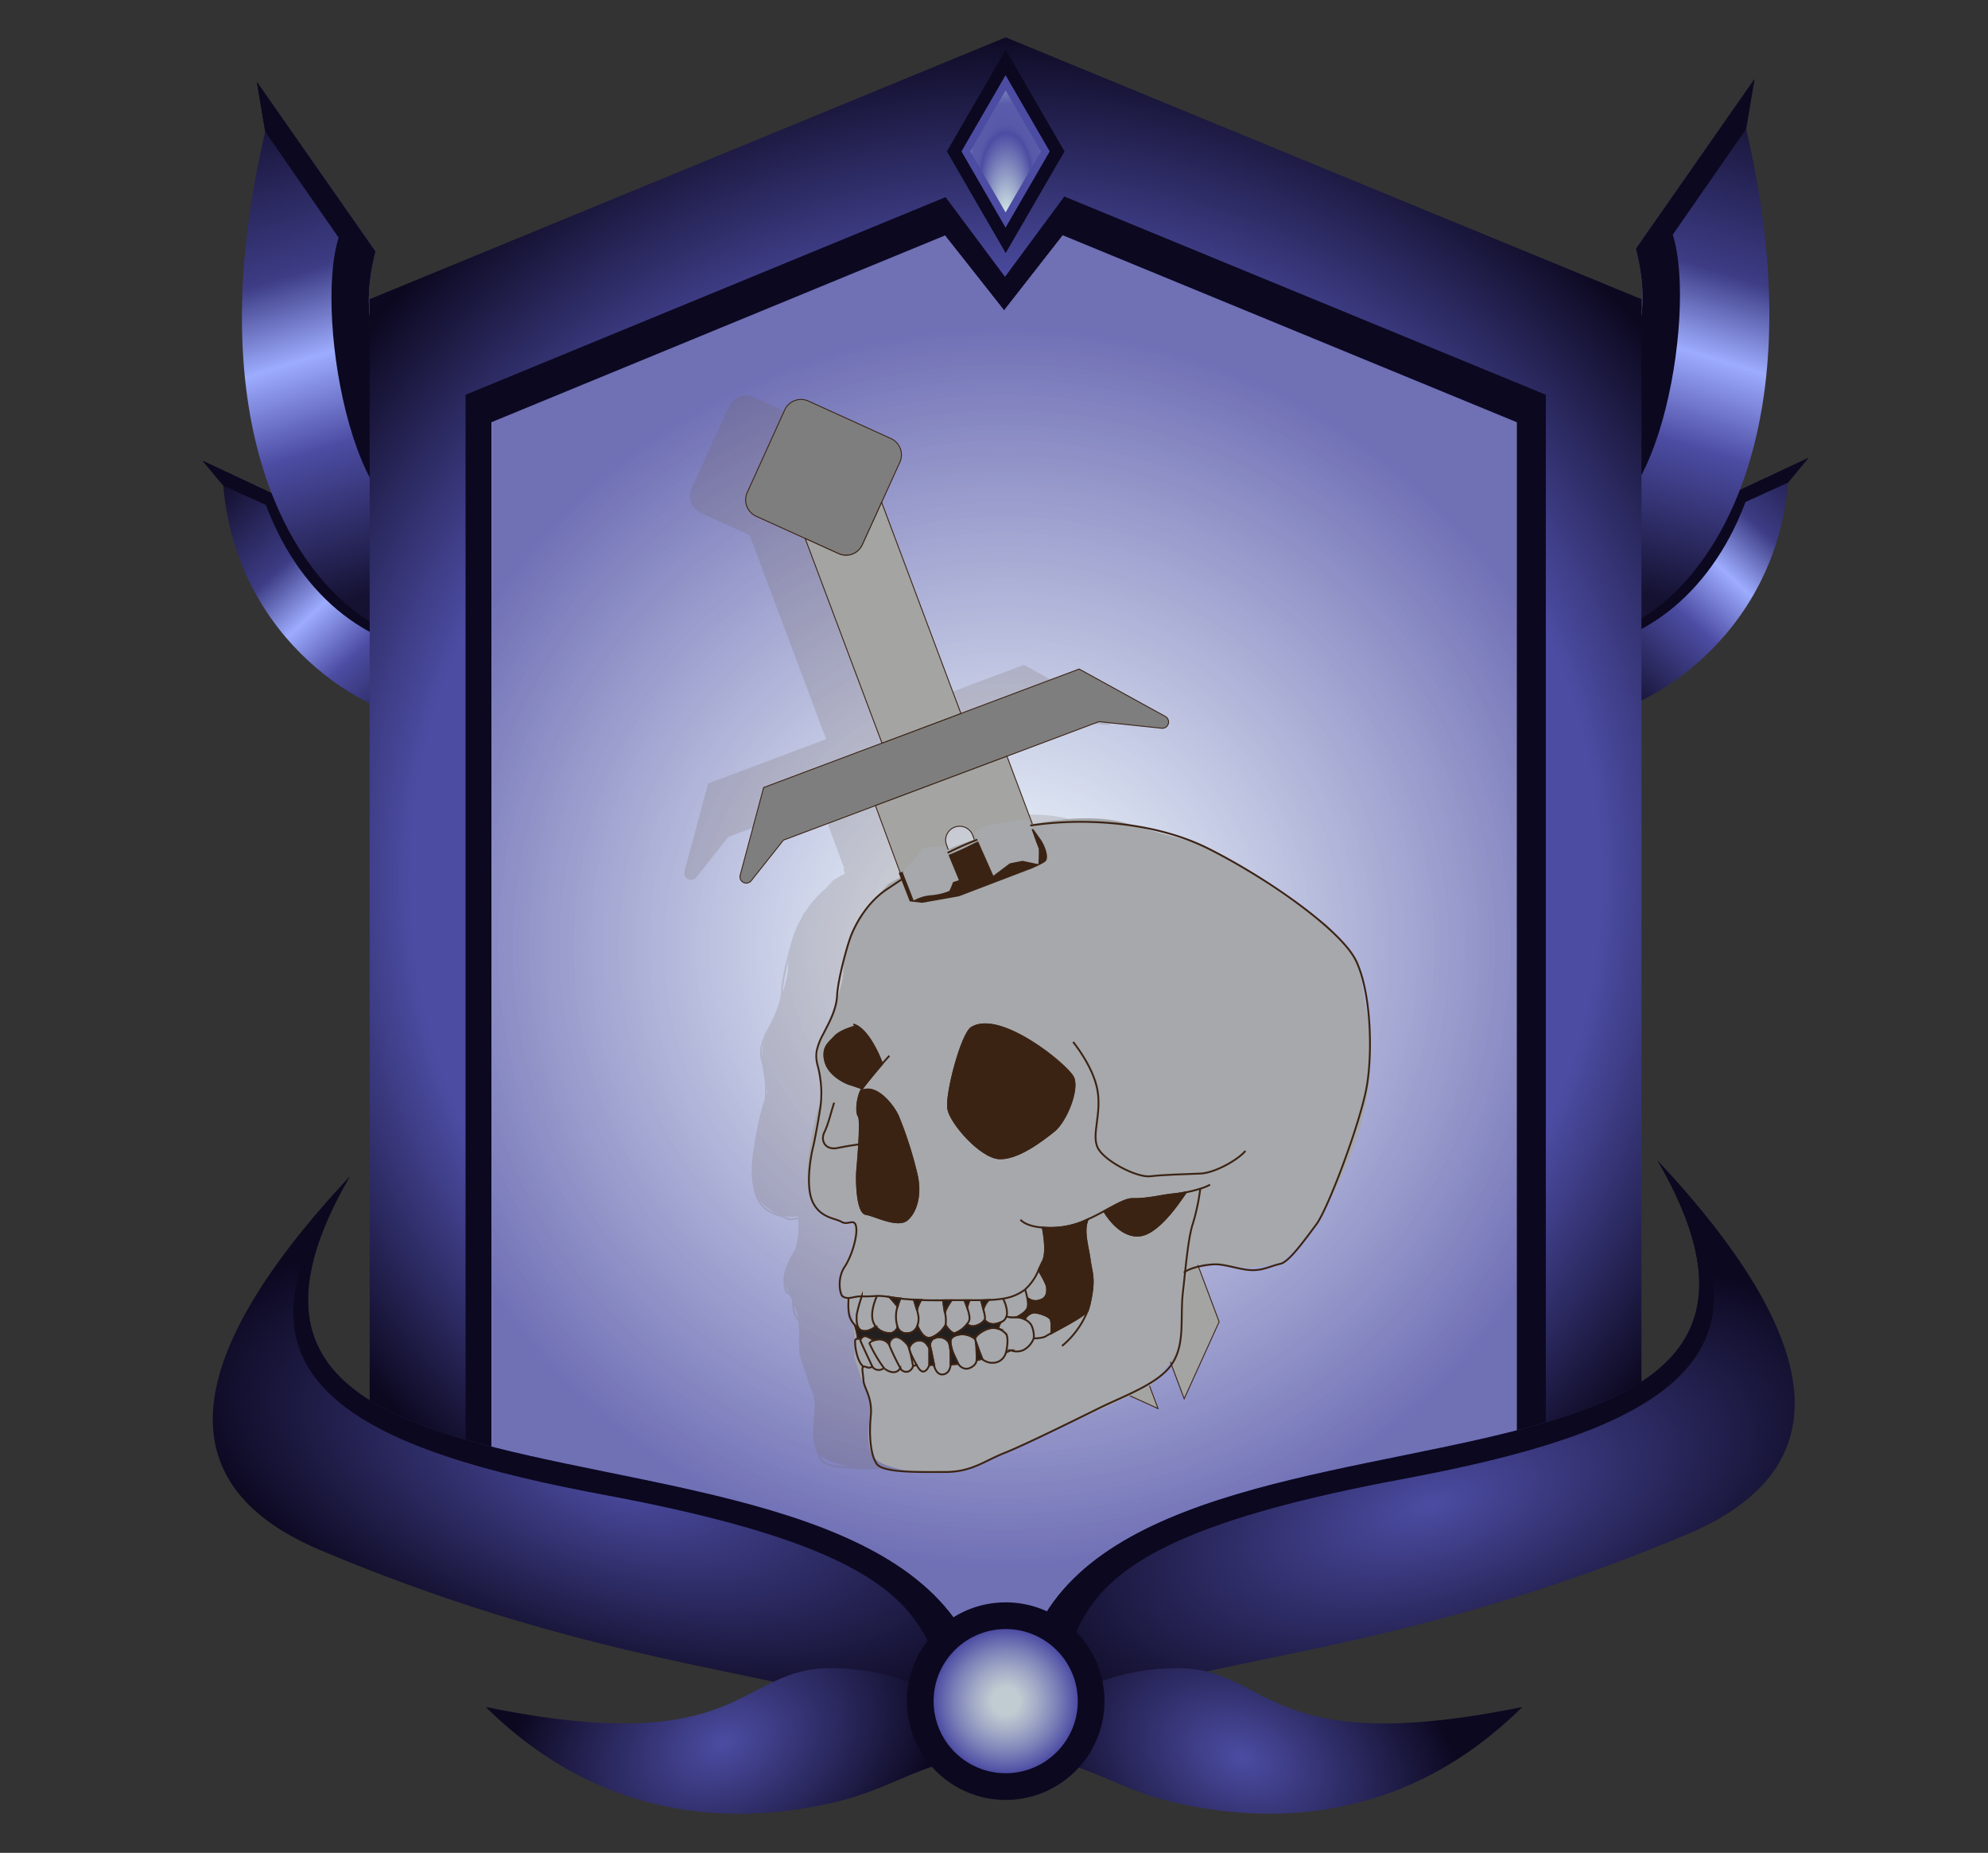 <svg xmlns="http://www.w3.org/2000/svg" xmlns:xlink="http://www.w3.org/1999/xlink" viewBox="0 0 539.75 503"><rect x="0" y="0" width="539.75" height="503" fill="#333333" stroke="none"/><defs><style>.cls-1{isolation:isolate;}.cls-2{fill:url(#linear-gradient);}.cls-3{fill:#0c0820;}.cls-4{fill:url(#linear-gradient-2);}.cls-5{fill:url(#linear-gradient-3);}.cls-6{fill:url(#linear-gradient-4);}.cls-7{fill:url(#radial-gradient);}.cls-8{fill:#fff;}.cls-9{opacity:0.8;fill:url(#radial-gradient-2);}.cls-10{fill:#4c4ca3;}.cls-11{fill:url(#radial-gradient-3);}.cls-12{fill:url(#radial-gradient-4);}.cls-13{fill:url(#radial-gradient-5);}.cls-14{fill:url(#radial-gradient-6);}.cls-15{fill:url(#radial-gradient-7);}.cls-16{fill:url(#radial-gradient-8);}.cls-17{opacity:0.2;mix-blend-mode:multiply;}.cls-18,.cls-19,.cls-21{fill:#6e5f56;}.cls-18,.cls-20,.cls-21{stroke:#6e5f56;}.cls-18,.cls-20,.cls-21,.cls-22,.cls-23,.cls-25,.cls-26,.cls-27{stroke-miterlimit:10;}.cls-18,.cls-22,.cls-23{stroke-width:0.25px;}.cls-20,.cls-25{fill:none;}.cls-20,.cls-21,.cls-25,.cls-26,.cls-27{stroke-width:0.5px;}.cls-22{fill:#7e7e7e;}.cls-22,.cls-23,.cls-25,.cls-26,.cls-27{stroke:#3b2314;}.cls-23{fill:#a4a4a3;}.cls-24{fill:#a6a8ab;}.cls-26{fill:#221f1f;}.cls-27,.cls-28{fill:#3b2314;}</style><linearGradient id="linear-gradient" x1="161.96" y1="1268.95" x2="141.61" y2="1176.62" gradientTransform="translate(-644.24 -834.15) rotate(-30)" gradientUnits="userSpaceOnUse"><stop offset="0" stop-color="#141131"/><stop offset="0.29" stop-color="#4c4ca3"/><stop offset="0.46" stop-color="#9dacfe"/><stop offset="0.62" stop-color="#3d3c85"/><stop offset="0.95" stop-color="#0c0820"/></linearGradient><linearGradient id="linear-gradient-2" x1="130.07" y1="152.66" x2="87.84" y2="14.46" gradientUnits="userSpaceOnUse"><stop offset="0" stop-color="#141131"/><stop offset="0.29" stop-color="#4c4ca3"/><stop offset="0.46" stop-color="#9dacfe"/><stop offset="0.62" stop-color="#3d3c85"/><stop offset="1" stop-color="#0c0820"/></linearGradient><linearGradient id="linear-gradient-3" x1="-3621.16" y1="-916.16" x2="-3641.52" y2="-1008.49" gradientTransform="matrix(-0.87, -0.5, -0.5, 0.87, -3178.5, -834.15)" xlink:href="#linear-gradient"/><linearGradient id="linear-gradient-4" x1="-4238.77" y1="151.86" x2="-4281" y2="13.66" gradientTransform="matrix(-1, 0, 0, 1, -3822.74, 0)" xlink:href="#linear-gradient-2"/><radialGradient id="radial-gradient" cx="273.02" cy="231.82" fy="257.417" r="224.28" gradientUnits="userSpaceOnUse"><stop offset="0.72" stop-color="#4c4ca3"/><stop offset="1" stop-color="#0c0820"/></radialGradient><radialGradient id="radial-gradient-2" cx="272.62" cy="257.03" r="168.35" gradientUnits="userSpaceOnUse"><stop offset="0" stop-color="#eefcfe" stop-opacity="0.8"/><stop offset="1" stop-color="#4c4ca3"/></radialGradient><radialGradient id="radial-gradient-3" cx="273.17" cy="38.25" fy="50.713" r="12.53" gradientTransform="translate(0 -29.03) scale(1 1.76)" gradientUnits="userSpaceOnUse"><stop offset="0.06" stop-color="#cfe3e4"/><stop offset="0.55" stop-color="#4c4ca3"/><stop offset="0.57" stop-color="#5253a6"/><stop offset="0.61" stop-color="#585aa9"/><stop offset="0.73" stop-color="#5a5caa"/><stop offset="1" stop-color="#becfdc"/></radialGradient><radialGradient id="radial-gradient-4" cx="-688.04" cy="73.81" r="78.62" gradientTransform="matrix(1.5, 0.44, -0.21, 0.7, 1216.75, 652.8)" gradientUnits="userSpaceOnUse"><stop offset="0" stop-color="#4c4ca3"/><stop offset="1" stop-color="#0c0820"/></radialGradient><radialGradient id="radial-gradient-5" cx="-3359.99" cy="1055.56" r="78.62" gradientTransform="matrix(-1.5, 0.44, 0.21, 0.7, -4873.08, 1147.96)" xlink:href="#radial-gradient-4"/><radialGradient id="radial-gradient-6" cx="685.35" cy="1297.02" r="75.91" gradientTransform="matrix(0.76, -0.32, 0.22, 0.54, -609.83, -7.86)" xlink:href="#radial-gradient-4"/><radialGradient id="radial-gradient-7" cx="-4041.34" cy="-331.17" r="75.91" gradientTransform="matrix(-0.76, -0.32, -0.22, 0.54, -2807.16, -637.27)" xlink:href="#radial-gradient-4"/><radialGradient id="radial-gradient-8" cx="273.05" cy="461.82" r="19.57" gradientUnits="userSpaceOnUse"><stop offset="0.19" stop-color="#eefcfe" stop-opacity="0.8"/><stop offset="1" stop-color="#4c4ca3"/></radialGradient></defs><g class="cls-1"><g id="Layer_1" data-name="Layer 1"><path class="cls-2" d="M118.63,196.18c-19.07-.66-54.5-22.43-58-64.36L55,125.09l32.44,15.15c8.12,28.37,33,15.48,38.92-8.05Z"/><path class="cls-3" d="M120.93,177.23c-19.06-.66-38.77-13.74-48.76-40.16L60.6,131.82,55,125.09l32.44,15.15c8.12,28.37,33,15.48,38.92-8.05Z"/><path class="cls-4" d="M100.37,168.71C75,152.86,55,108,72,35.76L69.75,22.25l32.19,46c-11.23,44.91,32.65,46.9,59.2,19.58Z"/><path class="cls-3" d="M120.29,140.58C97.13,152.36,85,86.48,91.94,64.52L72,35.76,69.75,22.25l32.19,46c-11.23,44.91,32.65,46.9,59.2,19.58Z"/><path class="cls-5" d="M427.47,195.38c19.07-.66,54.5-22.43,58-64.35l5.55-6.74-32.43,15.15c-8.12,28.37-33,15.48-38.92-8.05Z"/><path class="cls-3" d="M425.17,176.43c19.06-.66,38.77-13.73,48.76-40.16L485.5,131l5.55-6.74-32.43,15.15c-8.12,28.37-33,15.48-38.92-8.05Z"/><path class="cls-6" d="M445.73,167.91C471.1,152.06,491.05,107.18,474.08,35l2.26-13.51-32.18,46c11.23,44.91-32.65,46.9-59.2,19.59Z"/><path class="cls-3" d="M425.81,139.79c23.16,11.78,35.33-54.11,28.35-76.07L474.08,35l2.26-13.51-32.18,46c11.23,44.91-32.65,46.9-59.2,19.59Z"/><path id="border_shadow" data-name="border shadow" class="cls-7" d="M273.05,10.14,100.37,81.22v301.2L273.05,453.5l172.61-71.08V81.22ZM412.21,393l-139.16,57.3L133.9,393V114.67L256.65,64.13l16.4,20.16,15.54-20.52,123.62,50.9Z"/><polygon id="border_shadow-2" data-name="border shadow" class="cls-3" points="419.7 107.17 419.7 400.48 273.05 460.86 126.4 400.48 126.4 107.17 256.72 53.52 272.86 75.15 288.97 53.35 419.7 107.17"/><polygon id="bgwhite" class="cls-8" points="411.77 114.67 411.77 392.99 272.62 450.28 133.46 392.99 133.46 114.67 256.58 63.98 272.62 84.29 288.53 63.93 411.77 114.67"/><polygon id="bg" class="cls-9" points="411.77 114.59 411.77 392.91 272.62 450.2 133.46 392.91 133.46 114.59 256.58 63.9 272.62 84.21 288.53 63.85 411.77 114.59"/><polygon class="cls-3" points="289.02 41.1 273.05 68.69 257.08 41.1 273.05 13.51 289.02 41.1"/><polygon class="cls-10" points="285 41.1 273.02 61.79 261.04 41.1 273.02 20.41 285 41.1"/><polygon class="cls-11" points="282.6 41.1 273.02 57.65 263.43 41.1 273.02 24.54 282.6 41.1"/><path class="cls-12" d="M267,483.89C289.39,360.69,26.76,436.75,95,319.32,46.22,371.47,47.3,404.13,87,420.84,189.37,464,245.07,450.28,267,483.89Z"/><path class="cls-3" d="M267,483.89C289.39,360.69,26.76,436.75,95,319.32c-40.73,56.34,5.33,74.61,69.47,86.59C273.87,426.33,245.07,450.28,267,483.89Z"/><path class="cls-13" d="M278,479.53C255.6,356.33,518.23,432.39,450,315c48.81,52.15,47.74,84.81,8.09,101.52C355.62,459.64,299.92,445.91,278,479.53Z"/><path class="cls-3" d="M278,479.53C255.6,356.33,518.23,432.39,450,315c40.73,56.34-5.33,74.61-69.47,86.59C271.12,422,299.92,445.91,278,479.53Z"/><path class="cls-14" d="M226.2,489.37c17.83-4.08,25.15-12.61,46.42-13.29,0,0-14.82-23.22-47.22-23.22-25.16,0-23.16,24.92-93.53,10.54C165.51,496.62,203.1,494.65,226.2,489.37Z"/><path class="cls-15" d="M319,489.37c-17.82-4.08-25.14-12.61-46.41-13.29,0,0,14.82-23.22,47.21-23.22,25.16,0,23.16,24.92,93.53,10.54C379.73,496.62,342.13,494.65,319,489.37Z"/><circle class="cls-3" cx="273.05" cy="461.82" r="26.82"/><circle class="cls-16" cx="273.05" cy="461.82" r="19.57"/></g><g id="Layer_2" data-name="Layer 2"><g class="cls-17"><path class="cls-18" d="M192.33,212.8,278,180.63l23.39,12.87a1.71,1.71,0,0,1-1,3.2l-17-1.79-85.7,32.17-8.72,11a1.71,1.71,0,0,1-3-1.51Z"/><path class="cls-18" d="M187.88,132.7l10.17-22.4a4.86,4.86,0,0,1,6.44-2.42l22.4,10.18a4.85,4.85,0,0,1,2.42,6.43L219.13,146.9a4.86,4.86,0,0,1-6.43,2.41l-22.41-10.17A4.87,4.87,0,0,1,187.88,132.7Z"/><path class="cls-18" d="M219.13,146.9a4.86,4.86,0,0,1-6.43,2.41l-9.09-4.12,20.85,55.55,21.43-8.05-21.52-57.32Z"/><path class="cls-18" d="M242.09,225.5a3.81,3.81,0,0,1,7,.23l57.42,153L316,357.84,258.39,204.3l-35.71,13.4,57.09,154.77,19.64,8.92L242,228.41A3.75,3.75,0,0,1,242.09,225.5Z"/><path class="cls-19" d="M208.41,280.29s5.74-13,5.58-18.08S218.21,248,218.21,248l7.94-9,17.07-9.8s29.57-12.17,48-6.59,19.6,4.22,32.11,12.5,22,15,22,15l8.45,9.8s2.36,14.87,2.7,16.06,2.2,16.05-3,31.77a112.63,112.63,0,0,1-14,27.71l-6.69,6.52-8.35,1.25s-9.46-1-10.3-1-6.09.34-6.09.34l-1.86,12-1,10.3s-4.56,7.61-7.27,9.8-31.26,14.54-31.26,14.54l-18.76,8.78s-12.72,1.36-18.75-.16-7.78-2.88-8.28-7.1,1.18-9.8-.34-13.18A95.3,95.3,0,0,1,217,367.49V361.4l-.51-4.9-1.69-4.05-2-4.9a14.27,14.27,0,0,1,2.37-7.1c2.2-2.87,1.52-10.31,1.52-10.31s-4.06.85-6.76-1.18-7.27-3.72-5.41-16.39,3.89-15.89,3.89-15.89S205.2,285.36,208.41,280.29Z"/><path class="cls-20" d="M256.66,358a2.52,2.52,0,0,0,1.58-1.59,3.81,3.81,0,0,0,.18-.88,8.9,8.9,0,0,0-1.11-4l0-.05"/><path class="cls-20" d="M252.46,357.52a3,3,0,0,0,3.06.86,8.91,8.91,0,0,0,1.13-.36"/><path class="cls-20" d="M253.47,351.89l0,0a6,6,0,0,0-1.45,2.46"/><path class="cls-20" d="M258.24,356.42a7.79,7.79,0,0,0,2.73.16,1.4,1.4,0,0,0,.41-.16c.86-.52,2.37-1.35,2.7-2.63a6.06,6.06,0,0,0-.13-2.22,25.55,25.55,0,0,0-.63-2.51h0"/><path class="cls-20" d="M264.14,351.5a3.2,3.2,0,0,0,3.11.51c2.1-.52,2.14-2.41,2-3.59s-2.16-4.42-2.28-4.63h0"/><path class="cls-20" d="M258.14,366.18s1-4.13-.15-5.22a5,5,0,0,0-1.93-1.22,4.34,4.34,0,0,0-2.44-.09c-1.69.41-3.76,1.91-3.88,2.75a.38.38,0,0,0,0,.15,7,7,0,0,0,.27.92c.55,1.6,1.72,4.52,1.72,4.52"/><path class="cls-20" d="M265.67,362.37a7.06,7.06,0,0,0-.67-3.66,4.17,4.17,0,0,0-1.8-1.54,4.85,4.85,0,0,0-2.23-.59"/><path class="cls-20" d="M256.66,358h0c-.08.12-.72,1.22-.59,1.72"/><path class="cls-20" d="M270.41,361s.25-2.94-.18-3.85-3.3-1.84-4.54-1.84a3.33,3.33,0,0,0-2.49,1.9"/><path class="cls-20" d="M250.17,368.26s0-3.53-.16-4.79a.41.41,0,0,0,0-.12"/><path class="cls-20" d="M249.57,362.37a5.72,5.72,0,0,0-3.13-1.14c-1.68,0-2.9.57-3.26,1.32s.21,2.73.47,3.45,1.5,3.26,1.5,3.26"/><path class="cls-20" d="M243.06,369.48s.33-5.35-.74-6.43a3.27,3.27,0,0,0-3.52-.85l0,0a2.1,2.1,0,0,0-1.2,2.49c.24.86,1,4.77,1.09,5.26a.18.18,0,0,1,0,0"/><path class="cls-20" d="M232.05,365.87a27.59,27.59,0,0,0,1.83,3.68"/><path class="cls-20" d="M231.9,365.3a3.16,3.16,0,0,0,.15.56"/><path class="cls-20" d="M237.32,369.55v-4.48s-.85-2.16-2.54-2.16a2.87,2.87,0,0,0-2.9,2,.94.94,0,0,0,0,.37"/><path class="cls-20" d="M232.89,369.84s-.38-2.23-.84-4h0c-.05-.2-.1-.39-.15-.56s0,0,0,0a4.31,4.31,0,0,0-.54-1.3c-.69-.83-2.16-2.24-3.31-2a2.07,2.07,0,0,0-1.6,2,1.49,1.49,0,0,0,0,.21,63.92,63.92,0,0,0,3,6.23s0,0,0,0l0,0,.17.29"/><path class="cls-20" d="M226.43,364a3.35,3.35,0,0,0-2.55-1.41,5.66,5.66,0,0,0-1.65.29c-.71.25-1.15.6-1.15.85a37.82,37.82,0,0,0,3.92,6.66,1.53,1.53,0,0,0,.17.14"/><path class="cls-20" d="M218.75,362.43a.74.74,0,0,0-.15.48c.07.36,3.36,7.33,3.36,7.33"/><path class="cls-20" d="M222.23,362.91a6.57,6.57,0,0,0-2.29-1.22,1.56,1.56,0,0,0-1.18.74"/><path class="cls-20" d="M218.76,362.43h0a5.05,5.05,0,0,0-.81,0,1.56,1.56,0,0,0-.66.19c-.43.29.17,6,2.17,7.4"/><path class="cls-20" d="M276.36,281.87s5.45,6.61,6.6,13.06-1.58,11.91,0,15.5,10.62,8.33,14.35,7.9,9.64-.58,13.57-.73,10.25-3.73,12.26-6.16"/><path class="cls-20" d="M248.82,278c-2.7,1.64-7.1,18.25-6.35,22.11s8.78,13.05,13.8,13.33S268,308.56,271.19,306s6.75-11.19,5.17-14.49S256.56,273.26,248.82,278Z"/><path class="cls-20" d="M226.46,285.61s-.84.95-2,2.25c-1.87,2.19-4.55,5.39-5.38,6.64a5.53,5.53,0,0,0-.4.77c-1,2.19-1.27,5.8-.56,6.7.44.55.34,4.11.13,7.69-.17,2.9-.42,5.8-.53,7.08-.24,2.88,0,11.47,2.38,11.83s8.66,3.75,11.21,1.49,3.61-6.8,2.65-11.71A104.59,104.59,0,0,0,228.79,302c-1.37-3-6.09-9-10.07-6.7"/><path class="cls-20" d="M224.5,287.86s-2.76-7.9-6.81-10.3a4.8,4.8,0,0,0-1-.48"/><path class="cls-20" d="M217.69,277.56s-4.33,1-6.05,2.88c-1.22,1.33-2.46,2.23-2.75,4a6.58,6.58,0,0,0,.17,2.61c.87,3.72,5.31,5.88,6.74,6.31s3.32,1.14,3.32,1.14"/><path class="cls-20" d="M218.29,309.66s-2.7.34-5.94,1c-2.85.56-4.33-1.39-3.82-3.49a4.81,4.81,0,0,1,.3-.82c1.17-2.37,2-6.24,2.66-8"/><path class="cls-20" d="M217.15,358.81h0a20.17,20.17,0,0,1,.79,3.61"/><path class="cls-20" d="M223.12,350.78h0c-.11.22-1.91,4.07-1.14,6.79a4.4,4.4,0,0,0,.79,1.54,4.83,4.83,0,0,0,4.38,1.76,2.66,2.66,0,0,0,1.57-1.54c0-.12.07-.19.07-.19"/><path class="cls-20" d="M234,354.78c-.37-1.36-.87-2.84-.91-3h0"/><path class="cls-20" d="M229.45,351.5a21.44,21.44,0,0,0-.76,2.18,8.13,8.13,0,0,0-.41,2.18,9.26,9.26,0,0,0,.44,3.47,2.43,2.43,0,0,0,2.44,1.61,2.89,2.89,0,0,0,2.93-2.05,6.26,6.26,0,0,0,.3-2.25,10.76,10.76,0,0,0-.38-1.84"/><path class="cls-20" d="M226.46,351.08a33.72,33.72,0,0,1,2.23,2.6l.1.16"/><path class="cls-20" d="M219,350.78l0,.1a37,37,0,0,0-1.4,5c0,.68-.22,2.75.65,3.81a1.52,1.52,0,0,0,.79.55c1.8.58,3.81-1.11,3.81-1.11"/><path class="cls-20" d="M217.15,358.82a6.09,6.09,0,0,0,1,.86"/><path class="cls-20" d="M215.38,351.28a.18.18,0,0,1,0,.05c0,.44-.3,4,.52,5.66a7,7,0,0,0,1.26,1.82"/><path class="cls-20" d="M238.68,370c.25.83.92,2.32,2.38,2.12,1.8-.26,2-2.23,2.07-2.66v-.07l2-.15s1.22,1.94,3.15,1.15,1.87-2.15,1.87-2.15l1.44-.36.12.1a4.23,4.23,0,0,0,4.32.69,3.78,3.78,0,0,0,2.09-2.51l1.35-.58a4.35,4.35,0,0,0,3.39-.07,5.92,5.92,0,0,0,2.79-3.16s2.44,0,3.38-.64c.18-.13.67-.4,1.36-.77,2.68-1.44,8.27-4.35,9.83-6l.13-.14"/><path class="cls-20" d="M229.48,370.55a1.92,1.92,0,0,0,1.87.86,2.09,2.09,0,0,0,1.54-1.57l1-.29s.86,1.94,1.87,1.79,1.57-1.79,1.57-1.79l1.23-.07a4.15,4.15,0,0,0,.12.49"/><path class="cls-20" d="M225.17,370.56c.66.51,2.89,1.95,4.25-.1h0a.14.14,0,0,1,0,0"/><path class="cls-20" d="M310.88,321.73a58.69,58.69,0,0,1-2,9.43c-.95,2.77-1.55,7.87-2.13,13.18-.19,1.85-.38,3.73-.59,5.55-.79,7,.65,13.64-2.81,19.15s-13,8.83-19.57,12.06-20.6,10.19-26.05,12.34-8.89,5.17-16.07,5.17-16.94.28-18.65-2.23-2.09-7.89-1.59-13-1.93-7.61-2-9.76c-.06-1.75-.62-3.42.06-3.62a1.1,1.1,0,0,1,.69.1,1.62,1.62,0,0,0,1.64-.07,1.56,1.56,0,0,0,.18.19,2.16,2.16,0,0,0,3,.17h0"/><path class="cls-20" d="M273.35,364.39a23.6,23.6,0,0,0,6.89-9.41,15.64,15.64,0,0,0,.62-2.08c1.53-6.89.48-8.1,0-11.84s-1.93-7.81-.57-11"/><path class="cls-20" d="M284.79,327.8s4,7.31,9.73,6.59,12.2-11.64,12.46-11.68"/><path class="cls-20" d="M241.57,355.46c-.23-1.71-.55-3.42-.53-3.45"/><path class="cls-20" d="M234.09,358.89s1.2,3.2,3,3.3a3,3,0,0,0,1.5-.39,8.26,8.26,0,0,0,3.14-3.05,9.72,9.72,0,0,0-.13-3.27"/><path class="cls-20" d="M243.35,352s-1.76,2.45-1.78,3.45v0s0,.06,0,.08"/><path class="cls-20" d="M235.08,351.89s-1.24,2.12-1.07,2.89v0"/><path class="cls-20" d="M241.7,358.75s1.5,2.4,2.57,2.19a7.52,7.52,0,0,0,3.29-2.48,3.83,3.83,0,0,0,.59-1c.26-.73-.15-2.29-.59-3.57-.29-.86-.59-1.6-.71-1.88l0-.12"/><path class="cls-20" d="M247.55,358.45h0a2.34,2.34,0,0,0,2.41.45,4.19,4.19,0,0,0,2.22-1.41,1.33,1.33,0,0,0,.27-.84,21.54,21.54,0,0,0-.47-2.28c-.3-1.19-.62-2.37-.62-2.37"/><path class="cls-20" d="M248.22,351.89a.67.67,0,0,1,0,.12,16.44,16.44,0,0,0-.62,1.88v0"/><path class="cls-21" d="M226.46,351.08c.9.16,1.92.31,3,.42a21.44,21.44,0,0,0-.76,2.18A33.72,33.72,0,0,0,226.46,351.08Z"/><path class="cls-21" d="M217.15,358.82a6.09,6.09,0,0,0,1,.86h0a1.52,1.52,0,0,0,.79.55c1.8.58,3.81-1.11,3.81-1.11a4.83,4.83,0,0,0,4.38,1.76,2.66,2.66,0,0,0,1.57-1.54,2.43,2.43,0,0,0,2.44,1.61,2.89,2.89,0,0,0,2.93-2.05s1.2,3.2,3,3.3a3,3,0,0,0,1.5-.39l.22.42a2.1,2.1,0,0,0-1.2,2.49c.24.86,1,4.77,1.09,5.26a4.15,4.15,0,0,1-.12-.49l-1.23.07v-4.48s-.85-2.16-2.54-2.16a2.87,2.87,0,0,0-2.9,2,.94.94,0,0,0,0,.37,4.31,4.31,0,0,0-.54-1.3c-.69-.83-2.16-2.24-3.31-2a2.07,2.07,0,0,0-1.6,2h0a3.35,3.35,0,0,0-2.55-1.41,5.66,5.66,0,0,0-1.65.29,6.57,6.57,0,0,0-2.29-1.22,1.56,1.56,0,0,0-1.18.74h0a5.05,5.05,0,0,0-.81,0A20.17,20.17,0,0,0,217.15,358.82Z"/><path class="cls-21" d="M253.44,351.92a6,6,0,0,0-1.45,2.46c-.3-1.19-.62-2.37-.62-2.37v0h.28Z"/><path class="cls-21" d="M268.11,332.26a27.71,27.71,0,0,0,4.2,0,23.13,23.13,0,0,0,8-2.21c-1.36,3.19.08,7.28.57,11s1.53,4.95,0,11.84a15.64,15.64,0,0,1-.62,2.08c-1.56,1.63-7.15,4.54-9.83,6,0,0,.25-2.94-.18-3.85s-3.3-1.84-4.54-1.84a3.33,3.33,0,0,0-2.49,1.9,4.85,4.85,0,0,0-2.23-.59,1.4,1.4,0,0,0,.41-.16c.86-.52,2.37-1.35,2.7-2.63a6.06,6.06,0,0,0-.13-2.22l.19-.07a3.2,3.2,0,0,0,3.11.51c2.1-.52,2.14-2.41,2-3.59s-2.16-4.42-2.28-4.63c.38-.82.75-1.62,1.14-2.37,1.4-2.58,0-9.15,0-9.15Z"/><path class="cls-21" d="M243.13,369.41v.07h-.07s.33-5.35-.74-6.43a3.27,3.27,0,0,0-3.52-.85l0,0-.22-.42a8.26,8.26,0,0,0,3.14-3.05s1.5,2.4,2.57,2.19a7.52,7.52,0,0,0,3.29-2.48,2.34,2.34,0,0,0,2.41.45,4.19,4.19,0,0,0,2.22-1.41l.27,0a3,3,0,0,0,3.06.86,8.91,8.91,0,0,0,1.13-.36c-.08.12-.72,1.22-.59,1.72a4.34,4.34,0,0,0-2.44-.09c-1.69.41-3.76,1.91-3.88,2.75l-.17,0a5.72,5.72,0,0,0-3.13-1.14c-1.68,0-2.9.57-3.26,1.32s.21,2.73.47,3.45,1.5,3.26,1.5,3.26Z"/><path class="cls-21" d="M218.29,309.66c.21-3.58.31-7.14-.13-7.69-.71-.9-.43-4.51.56-6.7,4-2.25,8.7,3.68,10.07,6.7A104.59,104.59,0,0,1,234,318.35c1,4.91-.12,9.45-2.65,11.71s-8.79-1.12-11.21-1.49-2.62-8.95-2.38-11.83C217.87,315.46,218.12,312.56,218.29,309.66Z"/><path class="cls-21" d="M248.18,352a16.44,16.44,0,0,0-.62,1.88c-.29-.86-.59-1.6-.71-1.88Z"/><path class="cls-21" d="M284.79,327.8c3.23-1.74,5.94-3.33,7.76-3.28,3.86.12,7.95-1,11-1.29,1-.1,2.22-.28,3.46-.53h0c-.26,0-6.73,11-12.46,11.68S284.79,327.8,284.79,327.8Z"/><path class="cls-21" d="M219.12,294.5s-1.88-.71-3.32-1.14-5.87-2.59-6.74-6.31a6.58,6.58,0,0,1-.17-2.61c.29-1.77,1.53-2.67,2.75-4,1.72-1.87,6.05-2.88,6.05-2.88,4.05,2.4,6.81,10.3,6.81,10.3C222.63,290.05,220,293.25,219.12,294.5Z"/><path class="cls-21" d="M241,352l2.31,0h0s-1.76,2.45-1.78,3.45c-.23-1.71-.55-3.42-.53-3.45Z"/><path class="cls-21" d="M233.1,351.8l2,.09s-1.24,2.12-1.07,2.89C233.64,353.42,233.14,351.94,233.1,351.8Z"/><path class="cls-21" d="M251.73,368l-.12-.1-1.44.36s0-3.53-.16-4.79c.55,1.6,1.72,4.52,1.72,4.52Z"/><path class="cls-21" d="M242.47,300.11c-.75-3.86,3.65-20.47,6.35-22.11,7.74-4.74,26,10.19,27.54,13.49s-2,11.91-5.17,14.49-9.9,7.75-14.92,7.46S243.22,304,242.47,300.11Z"/><path class="cls-20" d="M263.32,349.06c-.19.15-.38.29-.59.43a13,13,0,0,1-5.42,2.06,30.84,30.84,0,0,1-3.87.37l-1.79.05h-.28c-1.07,0-2.14,0-3.19,0h-4.83L241,352h-2.21c-1.06,0-2.36,0-3.75-.08l-2-.09c-1.23-.08-2.48-.17-3.65-.3s-2.09-.26-3-.42a15.78,15.78,0,0,0-3.34-.3,34.32,34.32,0,0,1-3.87.12l-.33,0c-1.36-.05-2.48.44-3.55.45a2.78,2.78,0,0,1-1.5-.43c-.79-.5-1.58-4.89.5-8s3.6-8.68,3.13-11-2.19-.22-3.92-1.23-5.74-1.07-7.81-5.31-.58-12.48,0-14.77c.21-.86.48-2.18.76-3.67.48-2.48,1-5.45,1.31-7.6a28.68,28.68,0,0,0-.78-11.12,9.28,9.28,0,0,1-.27-3.86,16.36,16.36,0,0,1,1.84-4.75c1.3-2.66,3.51-6.24,3.72-10.41s2.45-12.48,3.54-15.56,4.29-9.47,9.89-13.2S244.86,227.35,260,224s37.08-2.65,53.08,5.38,35.88,22,40,30.28,4.66,24.69,3,34.3-10.47,33.14-13.7,37.45-7.4,10.19-9.76,10.69-4.38,1.65-7.18,1.72-5.88-1.07-9.11-1.5c-3-.41-8.22.84-9.66,2l-.23.24"/><path class="cls-20" d="M268.11,332.27s1.4,6.57,0,9.15c-.39.75-.76,1.55-1.14,2.37a14.09,14.09,0,0,1-3.65,5.26"/><path class="cls-20" d="M262.08,330.12s1.18,1.75,6,2.14a27.71,27.71,0,0,0,4.2,0,23.13,23.13,0,0,0,8-2.21c1.58-.71,3.09-1.5,4.5-2.26,3.23-1.74,5.94-3.33,7.76-3.28,3.86.12,7.95-1,11-1.29,1-.1,2.22-.28,3.46-.53a37.67,37.67,0,0,0,3.9-1,13.09,13.09,0,0,0,2.64-1.08"/><path class="cls-19" d="M229,236l3,7.7,3.38.39,10-1.78,19.91-7.6s3.35-1.44,3.7-2c.87-1.31-.46-4.38-1.36-5.71s-2.1-2.93-2.1-2.93-10.6.91-17,4.31S229,236,229,236Z"/><path class="cls-19" d="M230.07,235.77l3,7.7a11.14,11.14,0,0,1,4.67-1.43,16.92,16.92,0,0,0,5.05-1.17,17,17,0,0,0,1-2.39l1.6-.54-3.83-9.26-5.48.45Z"/><path class="cls-19" d="M249.61,225.26l5.09,11.48,4.46-3.36,3.45-.69s4.15.9,4.31.9a39.26,39.26,0,0,0,.1-4.2l-.73-1.88-2.18-6.14S250.31,222.6,249.61,225.26Z"/></g><path class="cls-22" d="M207.33,213.8,293,181.63l23.39,12.87a1.71,1.71,0,0,1-1,3.2l-17-1.79-85.7,32.17-8.72,11a1.71,1.71,0,0,1-3-1.51Z"/><path class="cls-22" d="M202.88,133.7l10.17-22.4a4.86,4.86,0,0,1,6.44-2.42l22.4,10.18a4.85,4.85,0,0,1,2.42,6.43L234.13,147.9a4.86,4.86,0,0,1-6.43,2.41l-22.41-10.17A4.87,4.87,0,0,1,202.88,133.7Z"/><path class="cls-23" d="M234.13,147.9a4.86,4.86,0,0,1-6.43,2.41l-9.09-4.12,20.85,55.55,21.43-8.05-21.52-57.32Z"/><path class="cls-23" d="M257.09,226.5a3.81,3.81,0,0,1,7,.23l57.42,153L331,358.84,273.39,205.3l-35.71,13.4,57.09,154.77,19.64,8.92L257,229.41A3.75,3.75,0,0,1,257.09,226.5Z"/><path class="cls-24" d="M223.41,281.29s5.74-13,5.58-18.08S233.21,249,233.21,249l7.94-9,17.07-9.8s29.57-12.17,48-6.59,19.6,4.22,32.11,12.5,22,15,22,15l8.45,9.8s2.36,14.87,2.7,16.06,2.2,16.05-3,31.77a112.63,112.63,0,0,1-14,27.71l-6.69,6.52-8.35,1.25s-9.46-1-10.3-1-6.09.34-6.09.34l-1.86,12-1,10.3s-4.56,7.61-7.27,9.8-31.26,14.54-31.26,14.54l-18.76,8.78s-12.72,1.36-18.75-.16-7.78-2.88-8.28-7.1,1.18-9.8-.34-13.18A95.3,95.3,0,0,1,232,368.49V362.4l-.51-4.9-1.69-4.05-2-4.9a14.27,14.27,0,0,1,2.37-7.1c2.2-2.87,1.52-10.31,1.52-10.31s-4.06.85-6.76-1.18-7.27-3.72-5.41-16.39,3.89-15.89,3.89-15.89S220.2,286.36,223.41,281.29Z"/><path class="cls-25" d="M271.66,359a2.52,2.52,0,0,0,1.58-1.59,3.81,3.81,0,0,0,.18-.88,8.9,8.9,0,0,0-1.11-4l0-.05"/><path class="cls-25" d="M267.46,358.52a3,3,0,0,0,3.06.86,8.91,8.91,0,0,0,1.13-.36"/><path class="cls-25" d="M268.47,352.89l0,0a6,6,0,0,0-1.45,2.46"/><path class="cls-25" d="M273.24,357.42a7.79,7.79,0,0,0,2.73.16,1.4,1.4,0,0,0,.41-.16c.86-.52,2.37-1.35,2.7-2.63a6.06,6.06,0,0,0-.13-2.22,25.55,25.55,0,0,0-.63-2.51h0"/><path class="cls-25" d="M279.14,352.5a3.2,3.2,0,0,0,3.11.51c2.1-.52,2.14-2.41,2-3.59s-2.16-4.42-2.28-4.63h0"/><path class="cls-25" d="M273.14,367.18s1-4.13-.15-5.22a5,5,0,0,0-1.93-1.22,4.34,4.34,0,0,0-2.44-.09c-1.69.41-3.76,1.91-3.88,2.75a.38.38,0,0,0,0,.15,7,7,0,0,0,.27.92c.55,1.6,1.72,4.52,1.72,4.52"/><path class="cls-25" d="M280.67,363.37a7.06,7.06,0,0,0-.67-3.66,4.17,4.17,0,0,0-1.8-1.54,4.85,4.85,0,0,0-2.23-.59"/><path class="cls-25" d="M271.66,359h0c-.08.12-.72,1.22-.59,1.72"/><path class="cls-25" d="M285.41,362s.25-2.94-.18-3.85-3.3-1.84-4.54-1.84a3.33,3.33,0,0,0-2.49,1.9"/><path class="cls-25" d="M265.17,369.26s0-3.53-.16-4.79a.41.41,0,0,0,0-.12"/><path class="cls-25" d="M264.57,363.37a5.72,5.72,0,0,0-3.13-1.14c-1.68,0-2.9.57-3.26,1.32s.21,2.73.47,3.45,1.5,3.26,1.5,3.26"/><path class="cls-25" d="M258.06,370.48s.33-5.35-.74-6.43a3.27,3.27,0,0,0-3.52-.85l0,0a2.1,2.1,0,0,0-1.2,2.49c.24.86,1,4.77,1.09,5.26a.18.18,0,0,1,0,0"/><path class="cls-25" d="M247.05,366.87a27.59,27.59,0,0,0,1.83,3.68"/><path class="cls-25" d="M246.9,366.3a3.16,3.16,0,0,0,.15.56"/><path class="cls-25" d="M252.32,370.55v-4.48s-.85-2.16-2.54-2.16a2.87,2.87,0,0,0-2.9,2,.94.94,0,0,0,0,.37"/><path class="cls-25" d="M247.89,370.84s-.38-2.23-.84-4h0c-.05-.2-.1-.39-.15-.56s0,0,0,0a4.31,4.31,0,0,0-.54-1.3c-.69-.83-2.16-2.24-3.31-2a2.07,2.07,0,0,0-1.6,2,1.49,1.49,0,0,0,0,.21,63.92,63.92,0,0,0,3,6.23s0,0,0,0l0,0,.17.29"/><path class="cls-25" d="M241.43,365a3.35,3.35,0,0,0-2.55-1.41,5.66,5.66,0,0,0-1.65.29c-.71.25-1.15.6-1.15.85a37.82,37.82,0,0,0,3.92,6.66,1.53,1.53,0,0,0,.17.14"/><path class="cls-25" d="M233.75,363.43a.74.74,0,0,0-.15.48c.07.36,3.36,7.33,3.36,7.33"/><path class="cls-25" d="M237.23,363.91a6.57,6.57,0,0,0-2.29-1.22,1.56,1.56,0,0,0-1.18.74"/><path class="cls-25" d="M233.76,363.43h0a5.05,5.05,0,0,0-.81,0,1.56,1.56,0,0,0-.66.19c-.43.29.17,6,2.17,7.4"/><path class="cls-25" d="M291.36,282.87s5.45,6.61,6.6,13.06-1.58,11.91,0,15.5,10.62,8.33,14.35,7.9,9.64-.58,13.57-.73,10.25-3.73,12.26-6.16"/><path class="cls-25" d="M263.82,279c-2.7,1.64-7.1,18.25-6.35,22.11s8.78,13.05,13.8,13.33S283,309.56,286.19,307s6.75-11.19,5.17-14.49S271.56,274.26,263.82,279Z"/><path class="cls-25" d="M241.46,286.61s-.84.95-2,2.25c-1.87,2.19-4.55,5.39-5.38,6.64a5.53,5.53,0,0,0-.4.77c-1,2.19-1.27,5.8-.56,6.7.44.55.34,4.11.13,7.69-.17,2.9-.42,5.8-.53,7.08-.24,2.88,0,11.47,2.38,11.83s8.66,3.75,11.21,1.49,3.61-6.8,2.65-11.71A104.59,104.59,0,0,0,243.79,303c-1.37-3-6.09-9-10.07-6.7"/><path class="cls-25" d="M239.5,288.86s-2.76-7.9-6.81-10.3a4.8,4.8,0,0,0-1-.48"/><path class="cls-25" d="M232.69,278.56s-4.33,1-6.05,2.88c-1.22,1.33-2.46,2.23-2.75,4a6.58,6.58,0,0,0,.17,2.61c.87,3.72,5.31,5.88,6.74,6.31s3.32,1.14,3.32,1.14"/><path class="cls-25" d="M233.29,310.66s-2.7.34-5.94,1c-2.85.56-4.33-1.39-3.82-3.49a4.81,4.81,0,0,1,.3-.82c1.17-2.37,2-6.24,2.66-8"/><path class="cls-25" d="M232.15,359.81h0a20.17,20.17,0,0,1,.79,3.61"/><path class="cls-25" d="M238.12,351.78h0c-.11.22-1.91,4.07-1.14,6.79a4.4,4.4,0,0,0,.79,1.54,4.83,4.83,0,0,0,4.38,1.76,2.66,2.66,0,0,0,1.57-1.54c0-.12.07-.19.07-.19"/><path class="cls-25" d="M249,355.78c-.37-1.36-.87-2.84-.91-3h0"/><path class="cls-25" d="M244.45,352.5a21.44,21.44,0,0,0-.76,2.18,8.13,8.13,0,0,0-.41,2.18,9.26,9.26,0,0,0,.44,3.47,2.43,2.43,0,0,0,2.44,1.61,2.89,2.89,0,0,0,2.93-2.05,6.26,6.26,0,0,0,.3-2.25,10.76,10.76,0,0,0-.38-1.84"/><path class="cls-25" d="M241.46,352.08a33.72,33.72,0,0,1,2.23,2.6l.1.16"/><path class="cls-25" d="M234,351.78l0,.1a37,37,0,0,0-1.4,5c0,.68-.22,2.75.65,3.81a1.52,1.52,0,0,0,.79.55c1.8.58,3.81-1.11,3.81-1.11"/><path class="cls-25" d="M232.15,359.82a6.09,6.09,0,0,0,1,.86"/><path class="cls-25" d="M230.38,352.28a.18.18,0,0,1,0,.05c0,.44-.3,4,.52,5.66a7,7,0,0,0,1.26,1.82"/><path class="cls-25" d="M253.68,371c.25.83.92,2.32,2.38,2.12,1.8-.26,2-2.23,2.07-2.66v-.07l2-.15s1.22,1.94,3.15,1.15,1.87-2.15,1.87-2.15l1.44-.36.12.1a4.23,4.23,0,0,0,4.32.69,3.78,3.78,0,0,0,2.09-2.51l1.35-.58a4.35,4.35,0,0,0,3.39-.07,5.92,5.92,0,0,0,2.79-3.16s2.44,0,3.38-.64c.18-.13.67-.4,1.36-.77,2.68-1.44,8.27-4.35,9.83-6l.13-.14"/><path class="cls-25" d="M244.48,371.55a1.92,1.92,0,0,0,1.87.86,2.09,2.09,0,0,0,1.54-1.57l1-.29s.86,1.94,1.87,1.79,1.57-1.79,1.57-1.79l1.23-.07a4.15,4.15,0,0,0,.12.49"/><path class="cls-25" d="M240.17,371.56c.66.51,2.89,1.95,4.25-.1h0a.14.14,0,0,1,0,0"/><path class="cls-25" d="M325.88,322.73a58.69,58.69,0,0,1-2,9.43c-.95,2.77-1.55,7.87-2.13,13.18-.19,1.85-.38,3.73-.59,5.55-.79,7,.65,13.64-2.81,19.15s-13,8.83-19.57,12.06-20.6,10.19-26.05,12.34-8.89,5.17-16.07,5.17-16.94.28-18.65-2.23-2.09-7.89-1.59-13-1.93-7.61-2-9.76c-.06-1.75-.62-3.42.06-3.62a1.1,1.1,0,0,1,.69.1,1.62,1.62,0,0,0,1.64-.07,1.56,1.56,0,0,0,.18.19,2.16,2.16,0,0,0,3,.17h0"/><path class="cls-25" d="M288.35,365.39a23.6,23.6,0,0,0,6.89-9.41,15.64,15.64,0,0,0,.62-2.08c1.53-6.89.48-8.1,0-11.84s-1.93-7.81-.57-11"/><path class="cls-25" d="M299.79,328.8s4,7.31,9.73,6.59,12.2-11.64,12.46-11.68"/><path class="cls-25" d="M256.57,356.46c-.23-1.71-.55-3.42-.53-3.45"/><path class="cls-25" d="M249.09,359.89s1.2,3.2,3,3.3a3,3,0,0,0,1.5-.39,8.26,8.26,0,0,0,3.14-3.05,9.72,9.72,0,0,0-.13-3.27"/><path class="cls-25" d="M258.35,353s-1.76,2.45-1.78,3.45v0s0,.06,0,.08"/><path class="cls-25" d="M250.08,352.89s-1.24,2.12-1.07,2.89v0"/><path class="cls-25" d="M256.7,359.75s1.5,2.4,2.57,2.19a7.52,7.52,0,0,0,3.29-2.48,3.83,3.83,0,0,0,.59-1c.26-.73-.15-2.29-.59-3.57-.29-.86-.59-1.6-.71-1.88l-.05-.12"/><path class="cls-25" d="M262.55,359.45h0a2.34,2.34,0,0,0,2.41.45,4.19,4.19,0,0,0,2.22-1.41,1.33,1.33,0,0,0,.27-.84,21.54,21.54,0,0,0-.47-2.28c-.3-1.19-.62-2.37-.62-2.37"/><path class="cls-25" d="M263.22,352.89a.67.67,0,0,1,0,.12,16.44,16.44,0,0,0-.62,1.88v0"/><path class="cls-26" d="M241.46,352.08c.9.16,1.92.31,3,.42a21.44,21.44,0,0,0-.76,2.18A33.72,33.72,0,0,0,241.46,352.08Z"/><path class="cls-26" d="M232.15,359.82a6.09,6.09,0,0,0,1,.86h0a1.52,1.52,0,0,0,.79.55c1.8.58,3.81-1.11,3.81-1.11a4.83,4.83,0,0,0,4.38,1.76,2.66,2.66,0,0,0,1.57-1.54,2.43,2.43,0,0,0,2.44,1.61,2.89,2.89,0,0,0,2.93-2.05s1.2,3.2,3,3.3a3,3,0,0,0,1.5-.39l.22.42a2.1,2.1,0,0,0-1.2,2.49c.24.86,1,4.77,1.09,5.26a4.15,4.15,0,0,1-.12-.49l-1.23.07v-4.48s-.85-2.16-2.54-2.16a2.87,2.87,0,0,0-2.9,2,.94.94,0,0,0,0,.37,4.31,4.31,0,0,0-.54-1.3c-.69-.83-2.16-2.24-3.31-2a2.07,2.07,0,0,0-1.6,2h0a3.35,3.35,0,0,0-2.55-1.41,5.66,5.66,0,0,0-1.65.29,6.57,6.57,0,0,0-2.29-1.22,1.56,1.56,0,0,0-1.18.74h0a5.05,5.05,0,0,0-.81,0A20.17,20.17,0,0,0,232.15,359.82Z"/><path class="cls-26" d="M268.44,352.92a6,6,0,0,0-1.45,2.46c-.3-1.19-.62-2.37-.62-2.37v0h.28Z"/><path class="cls-27" d="M283.11,333.26a27.71,27.71,0,0,0,4.2,0,23.13,23.13,0,0,0,8-2.21c-1.36,3.19.08,7.28.57,11s1.53,4.95,0,11.84a15.64,15.64,0,0,1-.62,2.08c-1.56,1.63-7.15,4.54-9.83,6,0,0,.25-2.94-.18-3.85s-3.3-1.84-4.54-1.84a3.33,3.33,0,0,0-2.49,1.9,4.85,4.85,0,0,0-2.23-.59,1.4,1.4,0,0,0,.41-.16c.86-.52,2.37-1.35,2.7-2.63a6.06,6.06,0,0,0-.13-2.22l.19-.07a3.2,3.2,0,0,0,3.11.51c2.1-.52,2.14-2.41,2-3.59s-2.16-4.42-2.28-4.63c.38-.82.75-1.62,1.14-2.37,1.4-2.58,0-9.15,0-9.15Z"/><path class="cls-26" d="M258.13,370.41v.07h-.07s.33-5.35-.74-6.43a3.27,3.27,0,0,0-3.52-.85l0,0-.22-.42a8.26,8.26,0,0,0,3.14-3.05s1.5,2.4,2.57,2.19a7.52,7.52,0,0,0,3.29-2.48,2.34,2.34,0,0,0,2.41.45,4.19,4.19,0,0,0,2.22-1.41l.27,0a3,3,0,0,0,3.06.86,8.91,8.91,0,0,0,1.13-.36c-.08.12-.72,1.22-.59,1.72a4.34,4.34,0,0,0-2.44-.09c-1.69.41-3.76,1.91-3.88,2.75l-.17,0a5.72,5.72,0,0,0-3.13-1.14c-1.68,0-2.9.57-3.26,1.32s.21,2.73.47,3.45,1.5,3.26,1.5,3.26Z"/><path class="cls-27" d="M233.29,310.66c.21-3.58.31-7.14-.13-7.69-.71-.9-.43-4.51.56-6.7,4-2.25,8.7,3.68,10.07,6.7A104.59,104.59,0,0,1,249,319.35c1,4.91-.12,9.45-2.65,11.71s-8.79-1.12-11.21-1.49-2.62-8.95-2.38-11.83C232.87,316.46,233.12,313.56,233.29,310.66Z"/><path class="cls-26" d="M263.18,353a16.44,16.44,0,0,0-.62,1.88c-.29-.86-.59-1.6-.71-1.88Z"/><path class="cls-27" d="M299.79,328.8c3.23-1.74,5.94-3.33,7.76-3.28,3.86.12,7.95-1,11-1.29,1-.1,2.22-.28,3.46-.53h0c-.26,0-6.73,11-12.46,11.68S299.79,328.8,299.79,328.8Z"/><path class="cls-27" d="M234.12,295.5s-1.88-.71-3.32-1.14-5.87-2.59-6.74-6.31a6.58,6.58,0,0,1-.17-2.61c.29-1.77,1.53-2.67,2.75-4,1.72-1.87,6.05-2.88,6.05-2.88,4.05,2.4,6.81,10.3,6.81,10.3C237.63,291.05,235,294.25,234.12,295.5Z"/><path class="cls-26" d="M256,353l2.31,0h0s-1.76,2.45-1.78,3.45c-.23-1.71-.55-3.42-.53-3.45Z"/><path class="cls-26" d="M248.1,352.8l2,.09s-1.24,2.12-1.07,2.89C248.64,354.42,248.14,352.94,248.1,352.8Z"/><path class="cls-26" d="M266.73,369l-.12-.1-1.44.36s0-3.53-.16-4.79c.55,1.6,1.72,4.52,1.72,4.52Z"/><path class="cls-27" d="M257.47,301.11c-.75-3.86,3.65-20.47,6.35-22.11,7.74-4.74,26,10.19,27.54,13.49s-2,11.91-5.17,14.49-9.9,7.75-14.92,7.46S258.22,305,257.47,301.11Z"/><path class="cls-25" d="M278.32,350.06c-.19.15-.38.29-.59.43a13,13,0,0,1-5.42,2.06,30.84,30.84,0,0,1-3.87.37l-1.79.05h-.28c-1.07,0-2.14,0-3.19,0h-4.83L256,353h-2.21c-1.06,0-2.36,0-3.75-.08l-2-.09c-1.23-.08-2.48-.17-3.65-.3s-2.09-.26-3-.42a15.78,15.78,0,0,0-3.34-.3,34.32,34.32,0,0,1-3.87.12l-.33,0c-1.36-.05-2.48.44-3.55.45a2.78,2.78,0,0,1-1.5-.43c-.79-.5-1.58-4.89.5-8s3.6-8.68,3.13-11-2.19-.22-3.92-1.23-5.74-1.07-7.81-5.31-.58-12.48,0-14.77c.21-.86.48-2.18.76-3.67.48-2.48,1-5.45,1.31-7.6a28.68,28.68,0,0,0-.78-11.12,9.28,9.28,0,0,1-.27-3.86,16.36,16.36,0,0,1,1.84-4.75c1.3-2.66,3.51-6.24,3.72-10.41s2.45-12.48,3.54-15.56,4.29-9.47,9.89-13.2S259.86,228.35,275,225s37.08-2.65,53.08,5.38,35.88,22,40,30.28,4.66,24.69,3,34.3-10.47,33.14-13.7,37.45-7.4,10.19-9.76,10.69-4.38,1.65-7.18,1.72-5.88-1.07-9.11-1.5c-3-.41-8.22.84-9.66,2l-.23.24"/><path class="cls-25" d="M283.11,333.27s1.4,6.57,0,9.15c-.39.75-.76,1.55-1.14,2.37a14.09,14.09,0,0,1-3.65,5.26"/><path class="cls-25" d="M277.08,331.12s1.18,1.75,6,2.14a27.71,27.71,0,0,0,4.2,0,23.13,23.13,0,0,0,8-2.21c1.58-.71,3.09-1.5,4.5-2.26,3.23-1.74,5.94-3.33,7.76-3.28,3.86.12,7.95-1,11-1.29,1-.1,2.22-.28,3.46-.53a37.67,37.67,0,0,0,3.9-1,13.09,13.09,0,0,0,2.64-1.08"/><path class="cls-28" d="M244,237l3,7.7,3.38.39,10-1.78,19.91-7.6s3.35-1.44,3.7-2c.87-1.31-.46-4.38-1.36-5.71s-2.1-2.93-2.1-2.93-10.6.91-17,4.31S244,237,244,237Z"/><path class="cls-24" d="M245.07,236.77l3,7.7a11.14,11.14,0,0,1,4.67-1.43,16.92,16.92,0,0,0,5-1.17,17,17,0,0,0,1-2.39l1.6-.54-3.83-9.26-5.48.45Z"/><path class="cls-24" d="M264.61,226.26l5.09,11.48,4.46-3.36,3.45-.69s4.15.9,4.31.9a39.26,39.26,0,0,0,.1-4.2l-.73-1.88-2.18-6.14S265.31,223.6,264.61,226.26Z"/></g></g></svg>